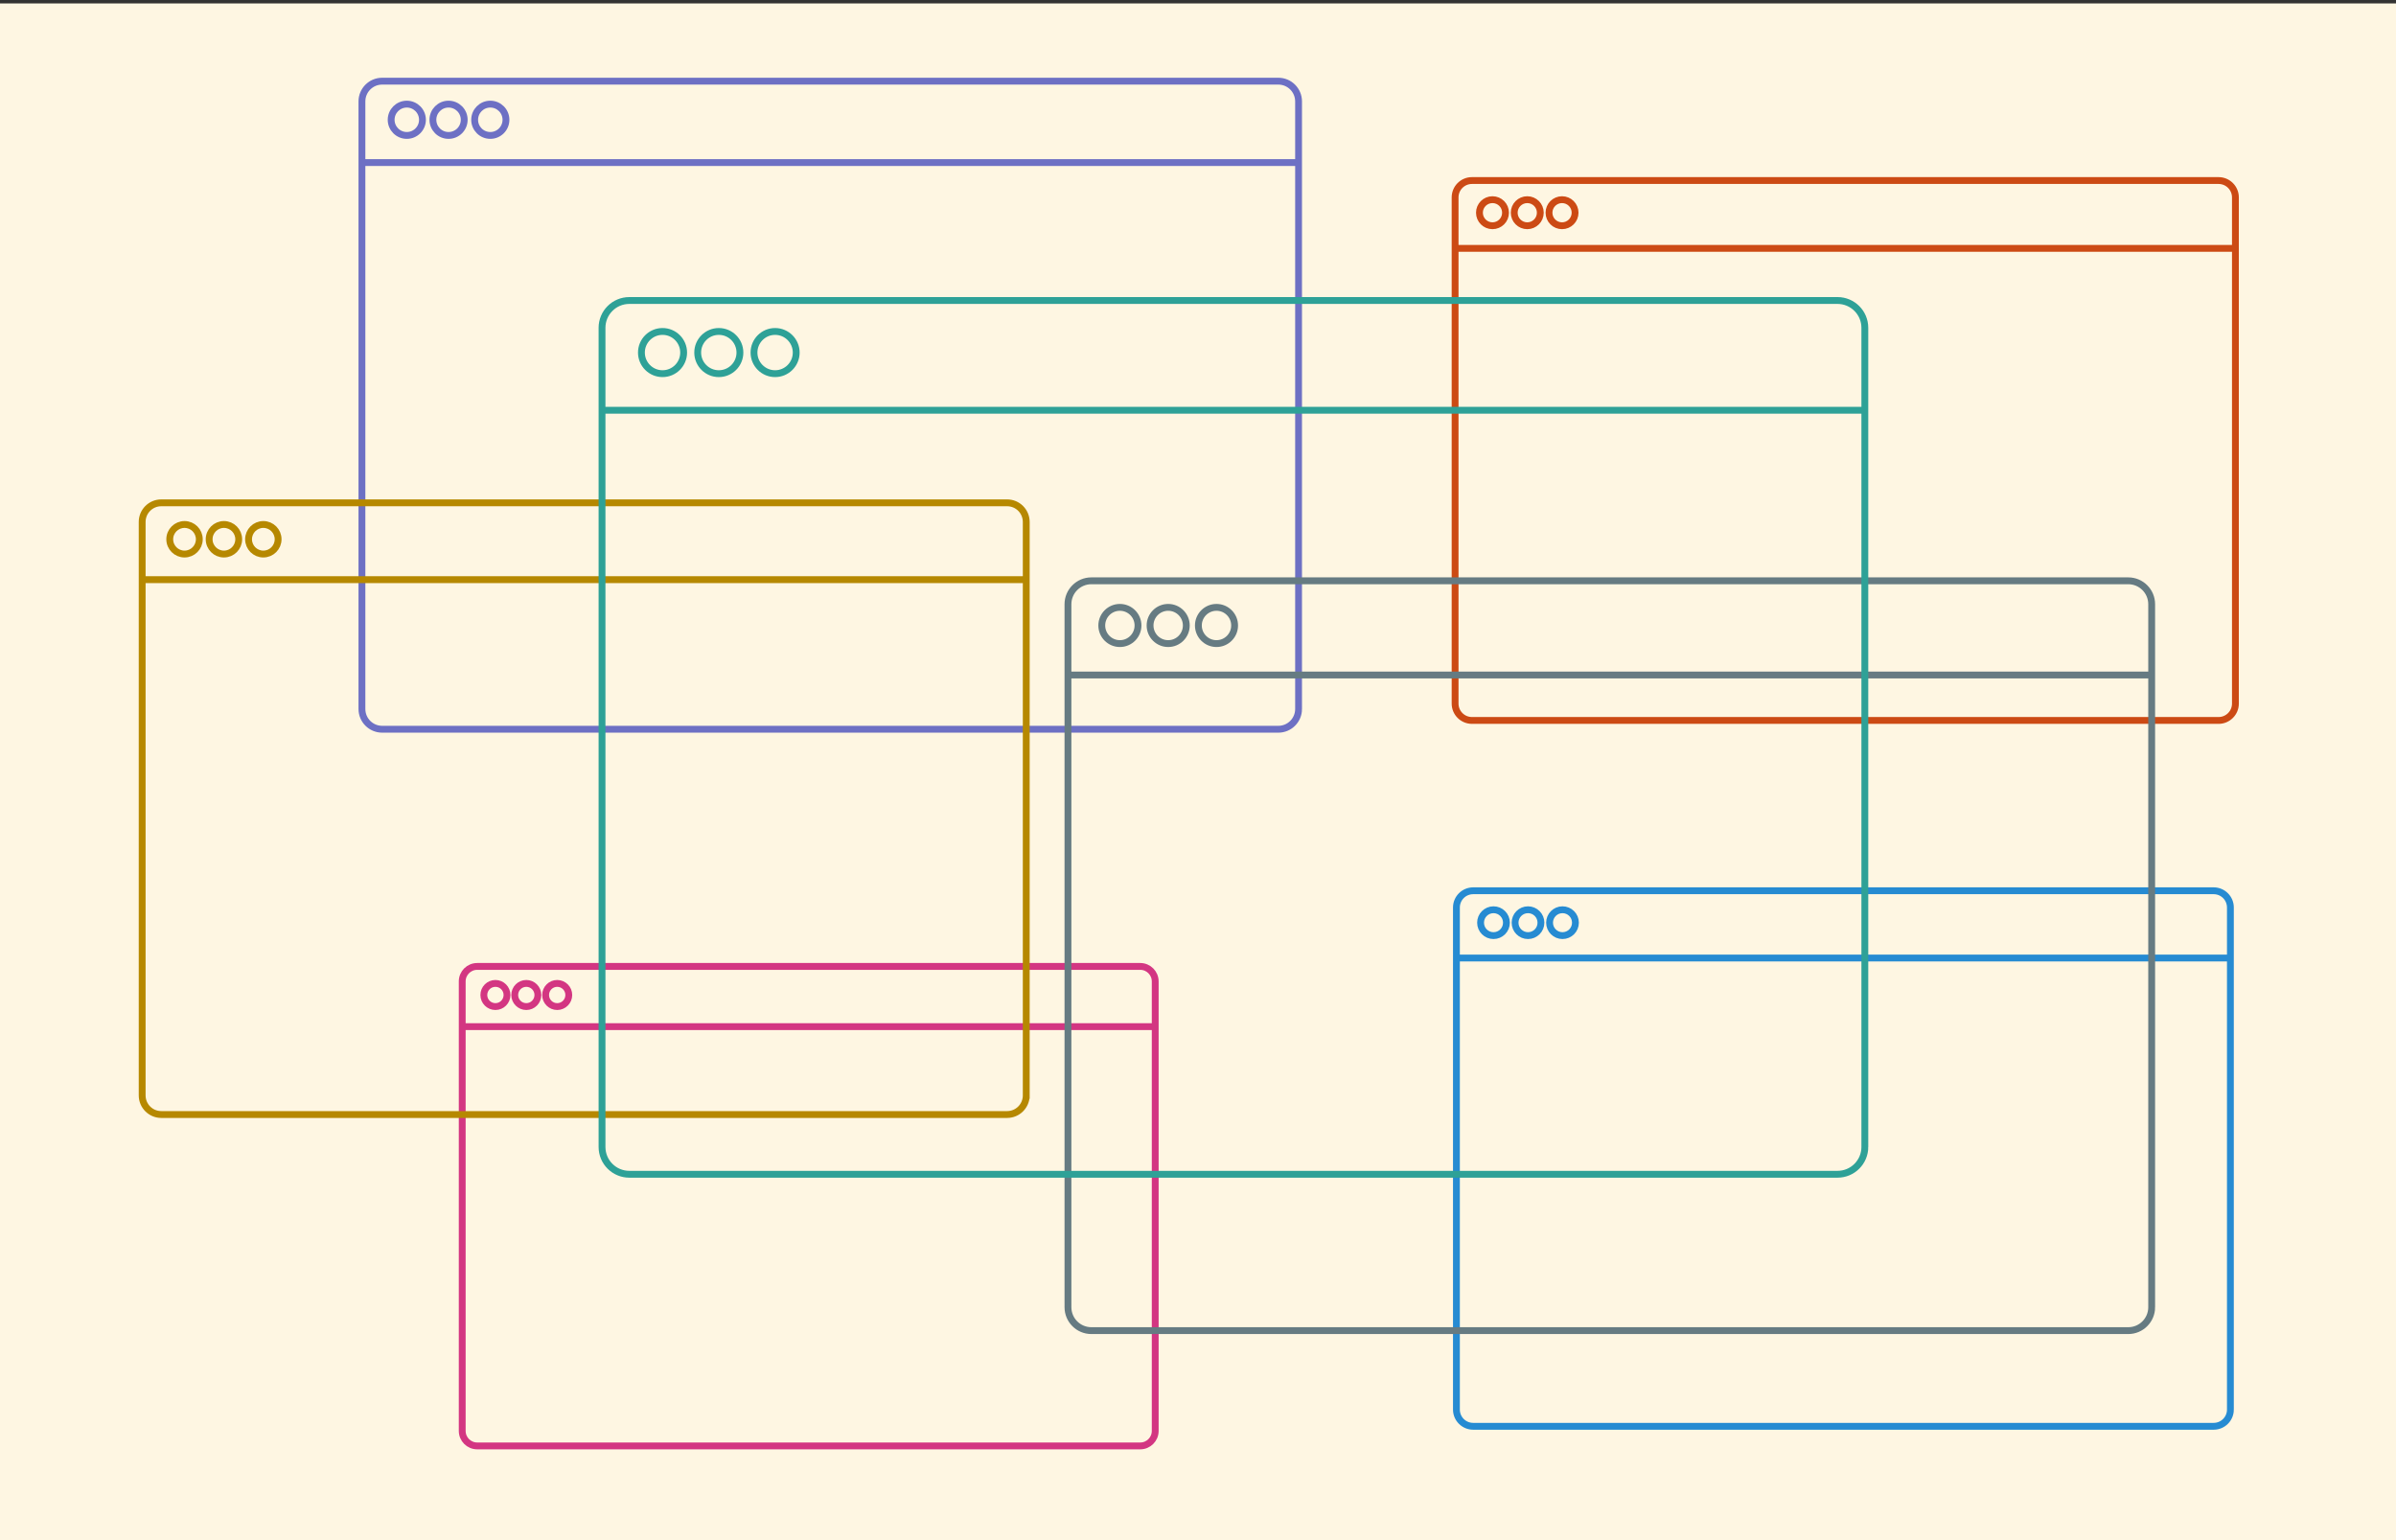 <?xml version="1.0" encoding="utf-8"?>
<!-- Generator: Adobe Illustrator 16.0.4, SVG Export Plug-In . SVG Version: 6.00 Build 0)  -->
<!DOCTYPE svg PUBLIC "-//W3C//DTD SVG 1.1//EN" "http://www.w3.org/Graphics/SVG/1.1/DTD/svg11.dtd">
<svg version="1.1" xmlns="http://www.w3.org/2000/svg" xmlns:xlink="http://www.w3.org/1999/xlink" x="0px" y="0px" width="700px"
	 height="450px" viewBox="0 0 700 450" enable-background="new 0 0 700 450" xml:space="preserve">
<rect x="0" y="0" width="700" height="450" fill="#333333" stroke="none"/>
<g id="Layer_2">
	<path fill="#FEF6E2" d="M0,1h700v450H0V1z"/>
</g>
<g id="Layer_1">
	<g>
		<g>
			<path fill="none" stroke="#D33682" stroke-width="2" stroke-miterlimit="10" d="M337.501,418.091
				c0.001,2.417-1.958,4.378-4.374,4.378c-0.003,0-0.003,0-0.004,0H139.417c-2.417,0.001-4.376-1.954-4.378-4.374
				c0,0,0-0.002,0-0.004V286.75c-0.002-2.417,1.957-4.377,4.373-4.378c0.002,0,0.004,0,0.005,0h193.705
				c2.416-0.001,4.377,1.958,4.378,4.374c0,0.001,0,0.002,0,0.004L337.501,418.091L337.501,418.091z M135.039,299.969h202.462"/>
		</g>
		<circle fill="none" stroke="#D33682" stroke-width="2" stroke-miterlimit="10" cx="144.739" cy="290.719" r="3.385"/>
		<circle fill="none" stroke="#D33682" stroke-width="2" stroke-miterlimit="10" cx="153.763" cy="290.719" r="3.385"/>
		<circle fill="none" stroke="#D33682" stroke-width="2" stroke-miterlimit="10" cx="162.788" cy="290.719" r="3.385"/>
	</g>
	<g>
		<g>
			<path fill="none" stroke="#268BD2" stroke-width="2" stroke-miterlimit="10" d="M651.62,411.846
				c0.001,2.7-2.186,4.888-4.886,4.889h-0.004H430.39c-2.698,0.001-4.888-2.185-4.89-4.883c0-0.004,0-0.004,0-0.006V265.158
				c-0.002-2.701,2.187-4.889,4.884-4.891c0.002,0,0.005,0,0.006,0h216.34c2.699-0.002,4.888,2.186,4.888,4.884
				c0,0.003,0,0.004,0,0.007v146.688H651.62z M425.5,279.92h226.12"/>
		</g>
		<circle fill="none" stroke="#268BD2" stroke-width="2" stroke-miterlimit="10" cx="436.334" cy="269.59" r="3.78"/>
		<circle fill="none" stroke="#268BD2" stroke-width="2" stroke-miterlimit="10" cx="446.413" cy="269.59" r="3.78"/>
		<circle fill="none" stroke="#268BD2" stroke-width="2" stroke-miterlimit="10" cx="456.492" cy="269.59" r="3.78"/>
	</g>
	<g>
		<g>
			<path fill="none" stroke="#CC4A14" stroke-width="2" stroke-miterlimit="10" d="M653.086,205.571
				c0.001,2.722-2.204,4.928-4.923,4.929c-0.003,0-0.005,0-0.007,0H430.042c-2.722,0.002-4.928-2.203-4.93-4.924
				c0-0.002,0-0.004,0-0.005V57.68c-0.002-2.723,2.203-4.928,4.925-4.93c0.002,0,0.004,0,0.005,0h218.113
				c2.722-0.002,4.929,2.203,4.93,4.924c0,0.002,0,0.004,0,0.005L653.086,205.571L653.086,205.571z M425.112,72.564h227.974"/>
		</g>
		<circle fill="none" stroke="#CC4A14" stroke-width="2" stroke-miterlimit="10" cx="436.035" cy="62.149" r="3.811"/>
		<circle fill="none" stroke="#CC4A14" stroke-width="2" stroke-miterlimit="10" cx="446.196" cy="62.149" r="3.811"/>
		<circle fill="none" stroke="#CC4A14" stroke-width="2" stroke-miterlimit="10" cx="456.357" cy="62.149" r="3.811"/>
	</g>
	<g>
		<g>
			<path fill="none" stroke="#6D70C4" stroke-width="2" stroke-miterlimit="10" d="M379.385,207.152
				c0.001,3.267-2.646,5.917-5.91,5.917c-0.004,0-0.007,0-0.009,0h-261.81c-3.267,0.002-5.916-2.644-5.917-5.912
				c0-0.001,0-0.003,0-0.005V29.633c-0.002-3.267,2.645-5.916,5.91-5.917c0.002,0,0.005,0,0.007,0h261.81
				c3.267-0.002,5.915,2.645,5.917,5.911c0,0.003,0,0.004,0,0.006v177.519H379.385z M105.739,47.5h273.646"/>
		</g>
		<circle fill="none" stroke="#6D70C4" stroke-width="2" stroke-miterlimit="10" cx="118.85" cy="34.998" r="4.574"/>
		<circle fill="none" stroke="#6D70C4" stroke-width="2" stroke-miterlimit="10" cx="131.047" cy="34.998" r="4.574"/>
		<circle fill="none" stroke="#6D70C4" stroke-width="2" stroke-miterlimit="10" cx="143.244" cy="34.998" r="4.574"/>
	</g>
	<g>
		<g>
			<path fill="none" stroke="#B68800" stroke-width="2" stroke-miterlimit="10" d="M299.822,320.055
				c0.001,3.083-2.498,5.585-5.579,5.586c-0.003,0-0.005,0-0.008,0H47.12c-3.083,0.002-5.583-2.495-5.585-5.581
				c0-0.001,0-0.003,0-0.005V152.5c-0.001-3.084,2.497-5.583,5.579-5.585c0.002,0,0.004,0,0.006,0h247.115
				c3.083-0.002,5.583,2.496,5.585,5.58c0,0.002,0,0.003,0,0.006v167.555H299.822z M41.535,169.363h258.287"/>
		</g>
		<circle fill="none" stroke="#B68800" stroke-width="2" stroke-miterlimit="10" cx="53.911" cy="157.563" r="4.318"/>
		<circle fill="none" stroke="#B68800" stroke-width="2" stroke-miterlimit="10" cx="65.423" cy="157.563" r="4.318"/>
		<circle fill="none" stroke="#B68800" stroke-width="2" stroke-miterlimit="10" cx="76.935" cy="157.563" r="4.318"/>
	</g>
	<g>
		<g>
			<path fill="none" stroke="#667B82" stroke-width="2" stroke-miterlimit="10" d="M628.622,381.938
				c0.001,3.78-3.062,6.845-6.84,6.847c-0.002,0-0.007,0-0.009,0H318.855c-3.78,0.003-6.845-3.061-6.846-6.839
				c0-0.004,0-0.006,0-0.008V176.546c-0.002-3.781,3.061-6.844,6.837-6.847c0.002,0,0.006,0,0.009,0h302.917
				c3.78-0.001,6.847,3.06,6.848,6.839c0,0.002,0,0.005,0,0.007v205.392H628.622z M312.009,197.216h316.613"/>
		</g>
		<circle fill="none" stroke="#667B82" stroke-width="2" stroke-miterlimit="10" cx="327.179" cy="182.753" r="5.293"/>
		<circle fill="none" stroke="#667B82" stroke-width="2" stroke-miterlimit="10" cx="341.29" cy="182.753" r="5.293"/>
		<circle fill="none" stroke="#667B82" stroke-width="2" stroke-miterlimit="10" cx="355.403" cy="182.753" r="5.293"/>
	</g>
	<g>
		<g>
			<path fill="none" stroke="#2EA197" stroke-width="2" stroke-miterlimit="10" d="M544.822,335.118
				c0.001,4.403-3.566,7.975-7.969,7.978c-0.004,0-0.007,0-0.01,0H183.86c-4.404,0.001-7.975-3.564-7.977-7.97
				c0-0.003,0-0.006,0-0.008V95.78c-0.002-4.405,3.565-7.977,7.97-7.979c0.002,0,0.004,0,0.007,0h352.981
				c4.403-0.002,7.975,3.566,7.979,7.97c0,0.003,0,0.005,0,0.009v239.338H544.822z M175.883,119.867h368.939"/>
		</g>
		<circle fill="none" stroke="#2EA197" stroke-width="2" stroke-miterlimit="10" cx="193.561" cy="103.012" r="6.167"/>
		<circle fill="none" stroke="#2EA197" stroke-width="2" stroke-miterlimit="10" cx="210.004" cy="103.012" r="6.167"/>
		<circle fill="none" stroke="#2EA197" stroke-width="2" stroke-miterlimit="10" cx="226.448" cy="103.012" r="6.167"/>
	</g>
</g>
</svg>
